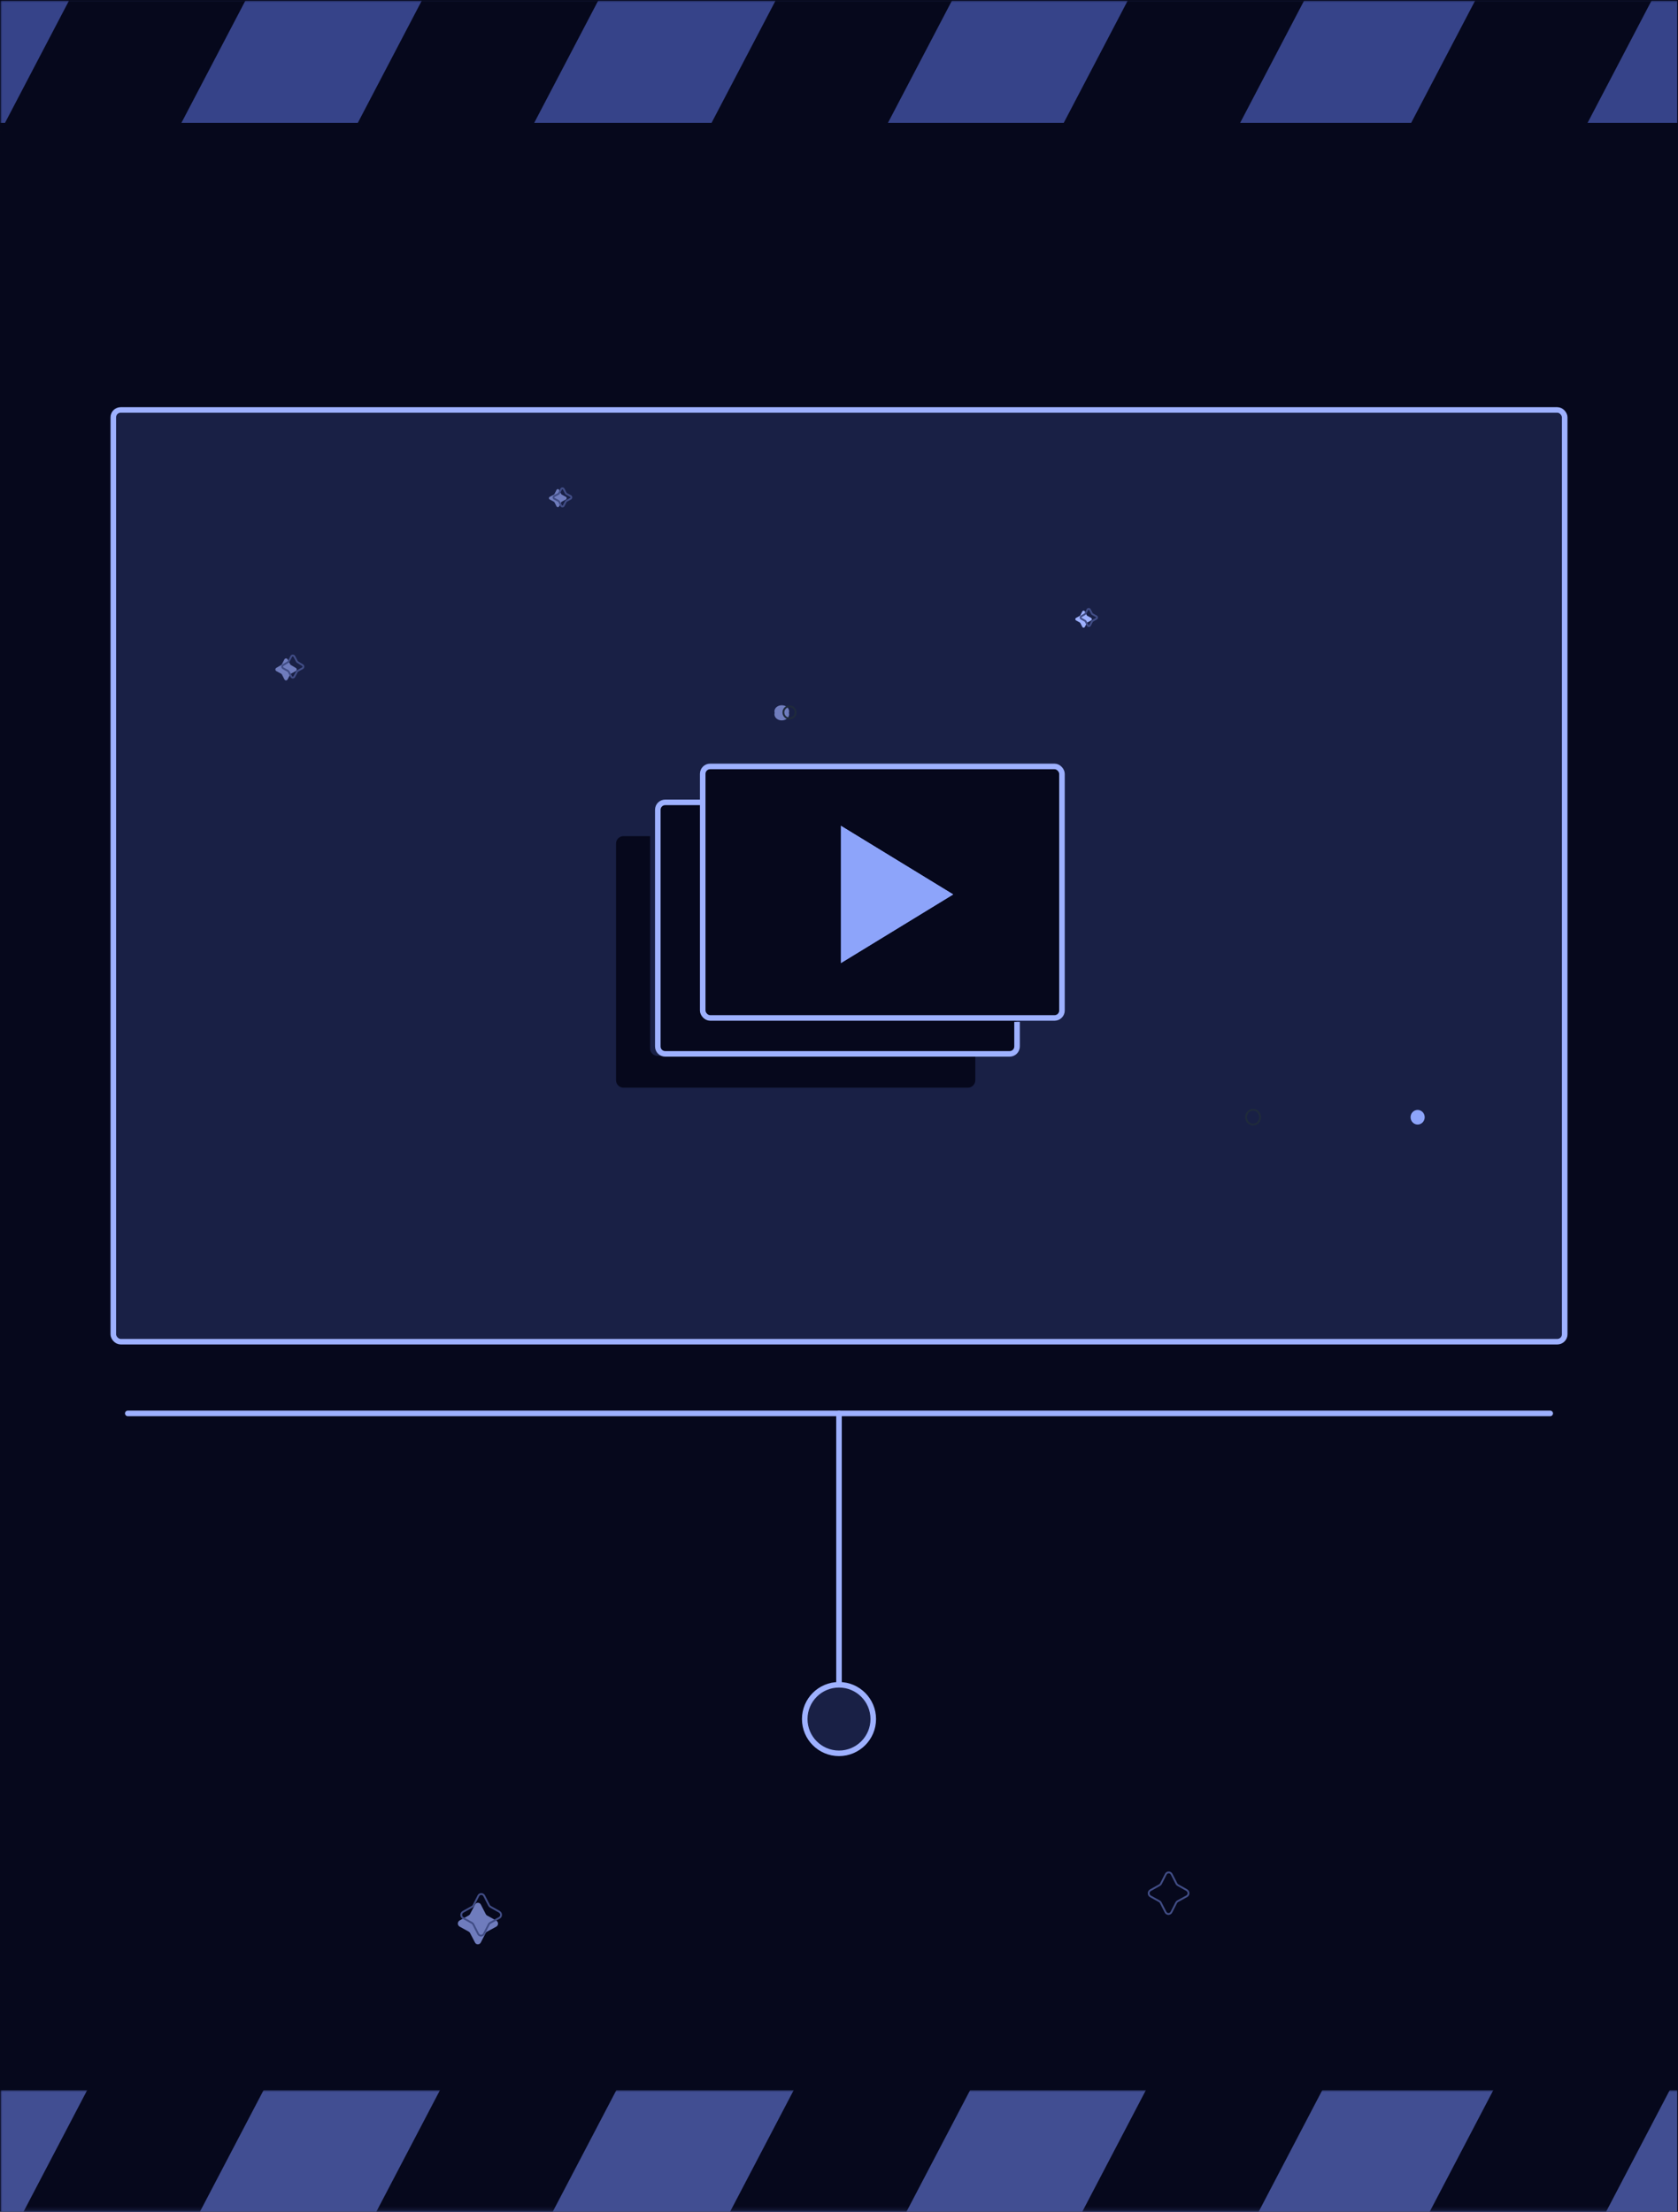 <?xml version="1.0" encoding="UTF-8"?>
<svg width="453px" height="597px" viewBox="0 0 453 597" version="1.1" xmlns="http://www.w3.org/2000/svg" xmlns:xlink="http://www.w3.org/1999/xlink" style="background: #06081C;">
    <title>Illustration/Dark/empty_slate-presentation</title>
    <defs>
        <rect id="path-1" x="0" y="0" width="453" height="596.835"></rect>
        <filter x="-32.4%" y="-39.6%" width="164.8%" height="179.2%" filterUnits="objectBoundingBox" id="filter-3">
            <feGaussianBlur stdDeviation="4" in="SourceGraphic"></feGaussianBlur>
        </filter>
    </defs>
    <g id="Illustration/Dark/empty_slate-presentation" stroke="none" stroke-width="1" fill="none" fill-rule="evenodd">
        <rect fill="#06081C" x="0" y="0" width="453" height="597"></rect>
        <rect id="Rectangle" x="0" y="0" width="454" height="599"></rect>
        <mask id="mask-2" fill="white">
            <use xlink:href="#path-1"></use>
        </mask>
        <g id="Rectangle"></g>
        <circle id="Oval" stroke="#9EB1FF" stroke-width="1.5" fill="#192045" mask="url(#mask-2)" cx="226.5" cy="464" r="9.25"></circle>
        <g id="Group-6" mask="url(#mask-2)">
            <g transform="translate(29.836, 109.896)">
                <rect id="Rectangle" stroke="#9EB1FF" stroke-width="1.5" fill="#192045" x="0.75" y="0.75" width="391.828" height="251.5" rx="2"></rect>
                <g id="Group-4" stroke="none" stroke-width="1" fill="none" transform="translate(136.473, 96.976)">
                    <g id="Group-3">
                        <path d="M9.2,18.815 L9.201,76.125 C9.201,77.23 10.096,78.125 11.201,78.125 L11.201,78.125 L96.983,78.124 L96.983,84.705 C96.983,85.809 96.088,86.705 94.983,86.705 L2,86.705 C0.895,86.705 1.3527075e-16,85.809 0,84.705 L0,20.816 C-1.3527075e-16,19.712 0.895,18.816 2,18.816 L9.2,18.815 Z" id="Rectangle-3" fill="#06081C"></path>
                        <path d="M108.259,68.941 L108.259,75.587 C108.259,76.691 107.364,77.587 106.259,77.587 L13.276,77.587 C12.172,77.587 11.276,76.691 11.276,75.587 L11.276,11.698 C11.276,10.594 12.172,9.698 13.276,9.698 L22.94,9.698 C23.344,9.698 23.739,9.821 24.073,10.05" id="Rectangle" stroke="#9EB1FF" stroke-width="1.5" fill="#06081C"></path>
                        <rect id="Rectangle-2" stroke="#9EB1FF" stroke-width="1.5" fill="#06081C" x="23.399" y="0" width="96.983" height="67.888" rx="2"></rect>
                        <polygon id="Triangle" fill="#8DA4FA" filter="url(#filter-3)" transform="translate(75.864, 34.55) rotate(90) translate(-75.864, -34.55) " points="75.864 19.397 94.385 49.704 57.343 49.704"></polygon>
                        <polygon id="Triangle" fill="#8DA4FA" transform="translate(75.864, 34.55) rotate(90) translate(-75.864, -34.55) " points="75.864 19.397 94.385 49.704 57.343 49.704"></polygon>
                    </g>
                </g>
            </g>
        </g>
        <line x1="34.5" y1="381.5" x2="418.5" y2="381.5" id="Line-8" stroke="#9EB1FF" stroke-width="1.5" stroke-linecap="round" mask="url(#mask-2)"></line>
        <line x1="226.5" y1="454" x2="226.5" y2="381.5" id="Line-8" stroke="#9EB1FF" stroke-width="1.5" stroke-linecap="round" mask="url(#mask-2)"></line>
        <g id="stars" mask="url(#mask-2)">
            <g transform="translate(74.343, 131.801)" id="Group">
                <ellipse id="Accent-1" fill="#8DA4FA" fill-rule="nonzero" cx="308.367" cy="169.758" rx="1.908" ry="1.973"></ellipse>
                <g id="Group-3" transform="translate(134.73, 58.558)">
                    <path d="M3.901,2.044 C4.101,2.709 3.785,3.407 3.107,3.796 C2.429,4.186 1.531,4.186 0.853,3.796 C0.175,3.407 -0.141,2.709 0.06,2.044 C-0.141,1.38 0.175,0.682 0.853,0.292 C1.531,-0.097 2.429,-0.097 3.107,0.292 C3.785,0.682 4.101,1.38 3.901,2.044 Z" id="Accent-1-2" fill="#6F7CBD" fill-rule="nonzero"></path>
                    <path d="M5.703,1.929 C5.703,2.837 4.967,3.574 4.059,3.574 C3.15,3.574 2.414,2.837 2.414,1.929 C2.414,1.021 3.15,0.285 4.059,0.285 C4.967,0.285 5.703,1.021 5.703,1.929 Z" id="Outline-1-2" stroke="#1F2A3B" stroke-width="0.5"></path>
                </g>
                <path d="M4.194,47.701 C4.109,47.657 4.04,47.588 3.996,47.503 L3.289,46.155 C3.206,46.004 3.049,45.91 2.878,45.908 C2.702,45.911 2.541,46.004 2.45,46.155 L1.76,47.503 C1.712,47.585 1.644,47.652 1.562,47.701 L0.247,48.473 C0.099,48.566 0.006,48.726 0,48.901 C-0,49.077 0.094,49.24 0.247,49.329 L1.562,50.052 C1.647,50.096 1.716,50.165 1.76,50.25 L2.45,51.582 C2.531,51.743 2.697,51.845 2.878,51.845 C3.055,51.847 3.217,51.744 3.289,51.582 L3.996,50.25 C4.034,50.161 4.105,50.09 4.194,50.052 L5.493,49.329 C5.655,49.248 5.758,49.082 5.758,48.901 C5.758,48.72 5.655,48.554 5.493,48.473 L4.194,47.701 Z" id="Accent-1-3" fill="#6F7CBD" fill-rule="nonzero"></path>
                <g id="Group-5" transform="translate(49.259, 379.423)">
                    <path d="M10.354,7.164 L7.887,5.799 C7.727,5.71 7.6,5.571 7.526,5.404 L6.21,2.838 C6.054,2.547 5.751,2.364 5.42,2.362 C5.094,2.363 4.795,2.547 4.648,2.838 L3.299,5.404 C3.224,5.567 3.097,5.7 2.937,5.782 L0.47,7.147 C0.179,7.318 0,7.631 0,7.969 C0,8.307 0.179,8.62 0.47,8.792 L2.937,10.157 C3.097,10.239 3.224,10.372 3.299,10.535 L4.631,13.1 C4.779,13.392 5.077,13.576 5.404,13.577 C5.735,13.574 6.037,13.392 6.193,13.1 L7.509,10.535 C7.59,10.371 7.723,10.238 7.887,10.157 L10.354,8.825 C10.662,8.667 10.854,8.348 10.847,8.002 C10.856,7.652 10.665,7.326 10.354,7.164 L10.354,7.164 Z" id="Accent-1-4" fill="#6F7CBD" fill-rule="nonzero"></path>
                    <path d="M11.254,4.818 L8.787,3.437 C8.631,3.35 8.505,3.218 8.425,3.059 L7.109,0.477 C6.953,0.186 6.651,0.003 6.32,0 C5.993,0.002 5.695,0.186 5.547,0.477 L4.232,3.059 C4.15,3.223 4.017,3.356 3.853,3.437 L1.386,4.818 C1.095,4.99 0.916,5.303 0.916,5.641 C0.916,5.979 1.095,6.292 1.386,6.463 L3.787,7.795 C3.951,7.877 4.084,8.009 4.166,8.173 L5.481,10.755 C5.629,11.047 5.928,11.231 6.254,11.232 C6.585,11.229 6.887,11.047 7.044,10.755 L8.359,8.173 C8.439,8.014 8.565,7.882 8.721,7.795 L11.188,6.447 C11.488,6.282 11.675,5.967 11.675,5.624 C11.675,5.282 11.488,4.967 11.188,4.802 L11.254,4.818 Z" id="Outline-1-4" stroke="#414D86" stroke-width="0.5"></path>
                </g>
                <g id="Group-4" transform="translate(73.844, 0)">
                    <path d="M4.596,2.304 L3.483,1.714 C3.417,1.67 3.36,1.613 3.316,1.547 L2.749,0.434 C2.688,0.299 2.553,0.211 2.404,0.211 C2.255,0.211 2.12,0.299 2.059,0.434 L1.491,1.547 C1.45,1.616 1.393,1.673 1.324,1.714 L0.211,2.304 C0.082,2.376 0.001,2.512 0,2.66 C0.004,2.808 0.084,2.943 0.211,3.016 L1.324,3.606 C1.393,3.643 1.45,3.696 1.491,3.762 L2.059,4.875 C2.126,5.003 2.259,5.083 2.404,5.083 C2.549,5.083 2.682,5.003 2.749,4.875 L3.316,3.762 C3.357,3.696 3.415,3.643 3.483,3.606 L4.596,3.016 C4.72,2.94 4.795,2.805 4.796,2.66 C4.8,2.514 4.723,2.377 4.596,2.304 L4.596,2.304 Z" id="Accent-1-5" fill="#6F7CBD" fill-rule="nonzero"></path>
                    <path d="M5.843,2.093 L4.73,1.503 C4.654,1.471 4.594,1.411 4.563,1.336 L3.995,0.223 C3.934,0.087 3.799,0 3.65,0 C3.501,0 3.366,0.087 3.305,0.223 L2.738,1.336 C2.703,1.409 2.644,1.468 2.571,1.503 L1.458,2.093 C1.325,2.167 1.244,2.308 1.246,2.46 C1.245,2.609 1.327,2.746 1.458,2.816 L2.571,3.406 C2.637,3.45 2.694,3.507 2.738,3.573 L3.305,4.686 C3.37,4.817 3.504,4.899 3.65,4.897 C3.796,4.896 3.929,4.815 3.995,4.686 L4.563,3.573 C4.607,3.507 4.664,3.45 4.73,3.406 L5.843,2.816 C5.972,2.744 6.053,2.608 6.054,2.46 C6.057,2.308 5.975,2.167 5.843,2.093 L5.843,2.093 Z" id="Outline-1-5" stroke="#414D86" stroke-width="0.5"></path>
                </g>
                <path d="M220.226,34.985 L219.206,34.426 C219.142,34.394 219.09,34.342 219.058,34.278 L218.515,33.209 C218.442,33.099 218.319,33.033 218.186,33.033 C218.054,33.033 217.931,33.099 217.857,33.209 L217.315,34.278 C217.278,34.339 217.228,34.39 217.167,34.426 L216.147,34.985 C216.024,35.056 215.948,35.188 215.95,35.331 C215.954,35.467 216.029,35.591 216.147,35.659 L217.167,36.219 C217.229,36.261 217.279,36.317 217.315,36.383 L217.857,37.436 C217.925,37.554 218.05,37.627 218.186,37.627 C218.322,37.627 218.448,37.554 218.515,37.436 L219.058,36.383 C219.089,36.314 219.141,36.257 219.206,36.219 L220.226,35.659 C220.344,35.591 220.418,35.467 220.423,35.331 C220.418,35.19 220.344,35.061 220.226,34.985 Z" id="Accent-1-6" fill="#9EB1FF" fill-rule="nonzero"></path>
                <ellipse id="Outline-1" stroke="#1F2A3B" stroke-width="0.5" cx="263.948" cy="169.742" rx="1.908" ry="1.99"></ellipse>
                <path d="M6.019,46.928 C5.934,46.884 5.865,46.815 5.822,46.73 L5.115,45.382 C5.037,45.226 4.877,45.13 4.703,45.135 C4.529,45.125 4.366,45.223 4.292,45.382 L3.585,46.73 C3.541,46.815 3.472,46.884 3.388,46.928 L2.089,47.717 C1.936,47.805 1.841,47.968 1.841,48.145 C1.841,48.321 1.936,48.484 2.089,48.572 L3.388,49.296 C3.472,49.339 3.541,49.408 3.585,49.493 L4.292,50.825 C4.371,50.98 4.53,51.078 4.703,51.078 C4.877,51.078 5.036,50.98 5.115,50.825 L5.822,49.493 C5.86,49.405 5.93,49.334 6.019,49.296 L7.318,48.572 C7.471,48.484 7.565,48.321 7.565,48.145 C7.565,47.968 7.471,47.805 7.318,47.717 L6.019,46.928 Z" id="Outline-1-3" stroke="#414D86" stroke-width="0.5"></path>
                <path d="M246.095,378.404 L243.628,377.023 C243.472,376.936 243.346,376.804 243.266,376.644 L241.95,374.062 C241.794,373.771 241.491,373.588 241.161,373.586 C240.834,373.587 240.536,373.771 240.388,374.062 L239.072,376.644 C238.991,376.808 238.858,376.941 238.694,377.023 L236.227,378.404 C235.936,378.575 235.757,378.888 235.757,379.226 C235.757,379.564 235.936,379.877 236.227,380.049 L238.628,381.381 C238.792,381.462 238.925,381.595 239.007,381.759 L240.322,384.341 C240.47,384.632 240.769,384.816 241.095,384.818 C241.426,384.815 241.728,384.632 241.885,384.341 L243.2,381.759 C243.28,381.599 243.406,381.468 243.562,381.381 L246.029,380.032 C246.329,379.868 246.516,379.552 246.516,379.21 C246.516,378.867 246.329,378.552 246.029,378.388 L246.095,378.404 Z" id="Outline-1-4" stroke="#414D86" stroke-width="0.5"></path>
                <path d="M221.591,34.541 L220.571,33.966 C220.502,33.932 220.449,33.873 220.423,33.801 L219.88,32.749 C219.817,32.625 219.69,32.549 219.551,32.551 C219.418,32.551 219.296,32.628 219.239,32.749 L218.696,33.801 C218.66,33.867 218.61,33.923 218.548,33.966 L217.578,34.541 C217.448,34.597 217.369,34.729 217.381,34.87 C217.374,35.01 217.452,35.139 217.578,35.199 L218.597,35.775 C218.655,35.815 218.705,35.865 218.745,35.923 L219.288,36.992 C219.345,37.112 219.467,37.189 219.601,37.189 C219.738,37.188 219.864,37.112 219.93,36.992 L220.472,35.923 C220.509,35.862 220.559,35.811 220.62,35.775 L221.64,35.199 C221.758,35.132 221.831,35.006 221.831,34.87 C221.831,34.734 221.758,34.608 221.64,34.541 L221.591,34.541 Z" id="Outline-1-6" stroke="#414D86" stroke-width="0.5"></path>
            </g>
        </g>
        <rect id="Rectangle" fill="#364389" fill-rule="nonzero" mask="url(#mask-2)" x="0.128" y="0.165" width="452.672" height="33"></rect>
        <rect id="Rectangle" fill="#414E92" fill-rule="nonzero" mask="url(#mask-2)" x="0.128" y="564.165" width="452.672" height="33"></rect>
        <polygon id="Path" fill="#06081C" fill-rule="nonzero" mask="url(#mask-2)" points="44.621 41.478 -3 41.478 20.81 -4 68.431 -4"></polygon>
        <polygon id="Path" fill="#06081C" fill-rule="nonzero" mask="url(#mask-2)" points="139.862 41.478 92.242 41.478 116.052 -4 163.673 -4"></polygon>
        <polygon id="Path" fill="#06081C" fill-rule="nonzero" mask="url(#mask-2)" points="330.346 41.661 282.725 41.661 306.535 -3.835 354.156 -3.835"></polygon>
        <polygon id="Path" fill="#06081C" fill-rule="nonzero" mask="url(#mask-2)" points="424.14 41.661 376.519 41.661 400.33 -3.835 447.951 -3.835"></polygon>
        <polygon id="Path" fill="#06081C" fill-rule="nonzero" mask="url(#mask-2)" points="235.36 41.478 187.74 41.478 211.55 -4 259.171 -4"></polygon>
        <polygon id="Path" fill="#06081C" fill-rule="nonzero" mask="url(#mask-2)" points="51.621 601.478 4 601.478 27.81 556 75.431 556"></polygon>
        <polygon id="Path" fill="#06081C" fill-rule="nonzero" mask="url(#mask-2)" points="146.862 601.478 99.242 601.478 123.052 556 170.673 556"></polygon>
        <polygon id="Path" fill="#06081C" fill-rule="nonzero" mask="url(#mask-2)" points="337.346 601.661 289.725 601.661 313.535 556.165 361.156 556.165"></polygon>
        <polygon id="Path" fill="#06081C" fill-rule="nonzero" mask="url(#mask-2)" points="431.14 601.661 383.519 601.661 407.33 556.165 454.951 556.165"></polygon>
        <polygon id="Path" fill="#06081C" fill-rule="nonzero" mask="url(#mask-2)" points="242.36 601.478 194.74 601.478 218.55 556 266.171 556"></polygon>
    </g>
</svg>
